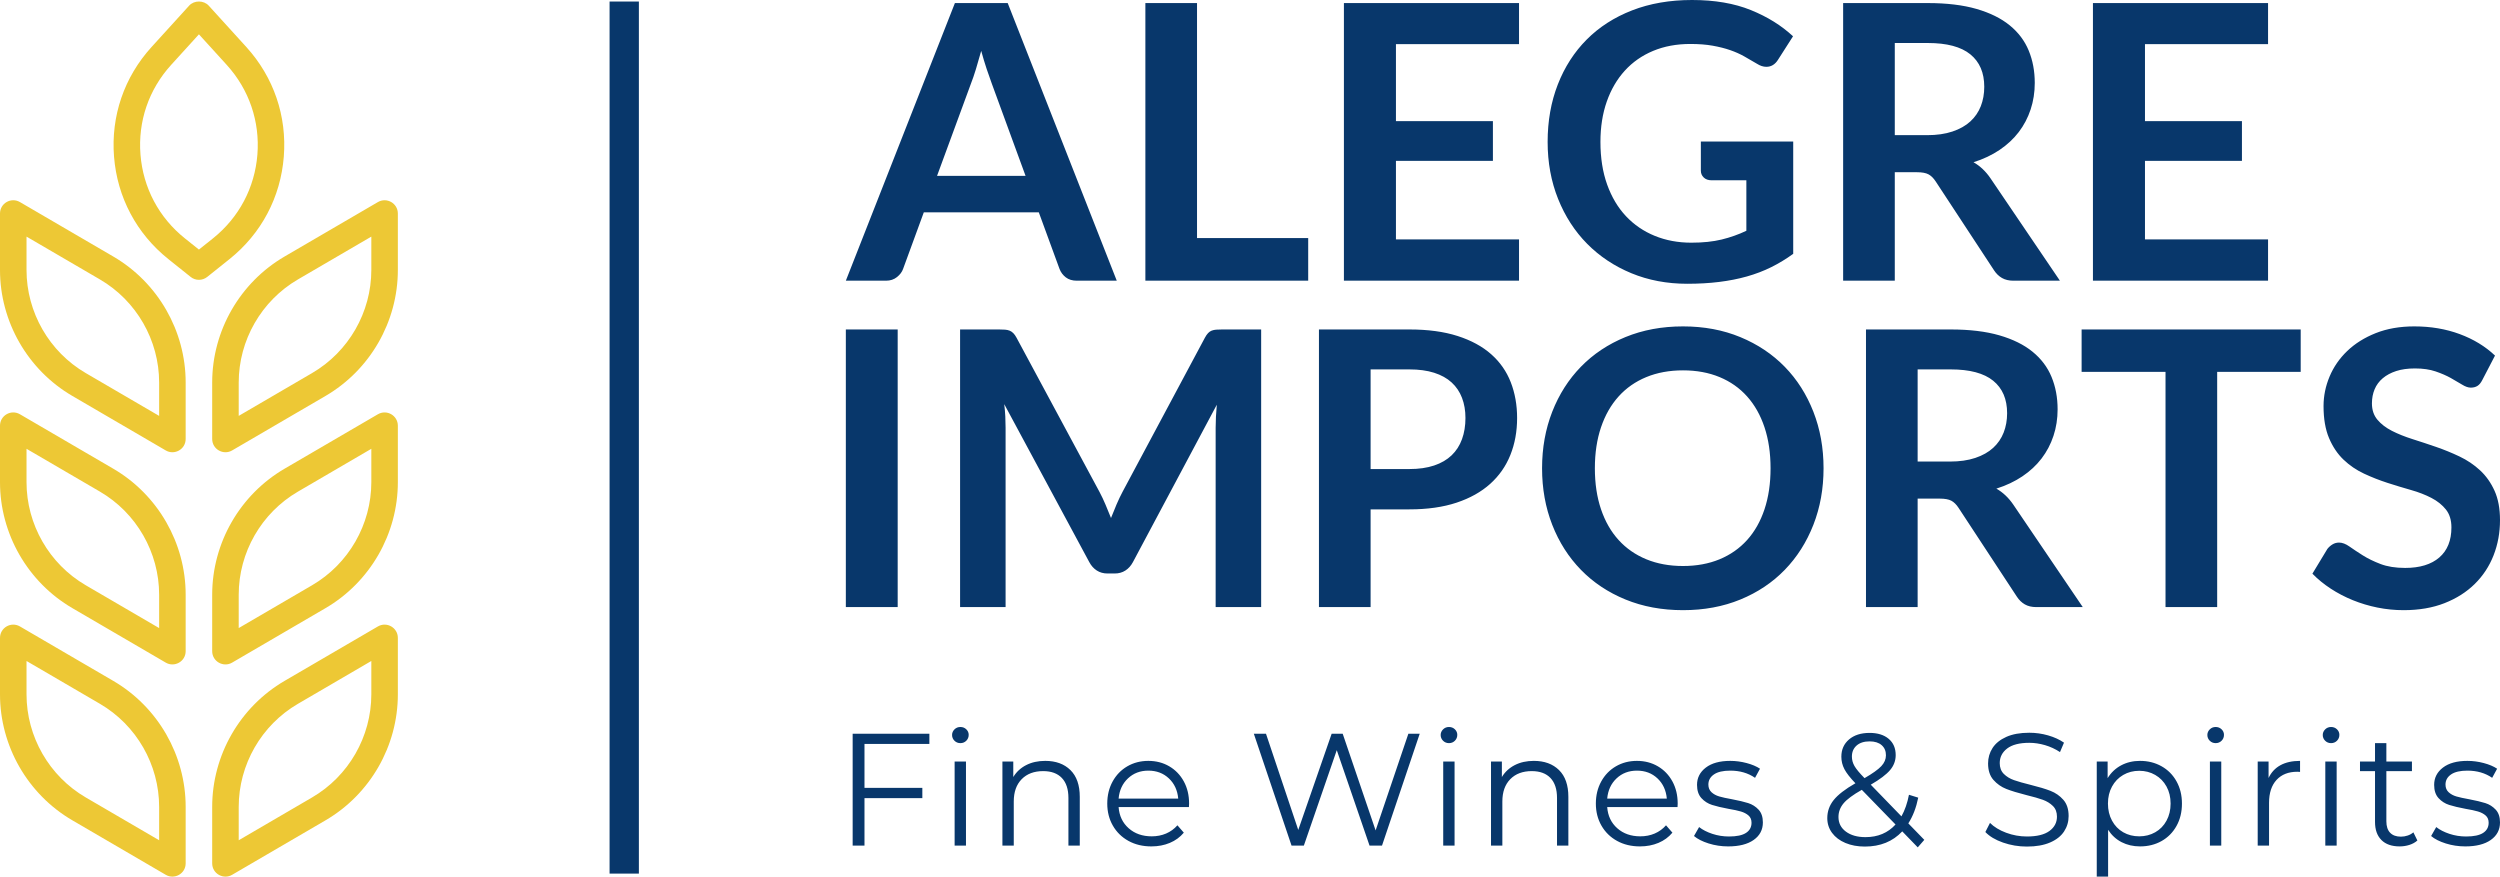<svg viewBox="0 0 434.308 152.29" width="5000" height="1753.244" xmlns="http://www.w3.org/2000/svg" xmlns:xlink="http://www.w3.org/1999/xlink" preserveAspectRatio="none"><defs></defs><style>.aIptOCySncolors-0 {fill:#EDC835;fill-opacity:1;}.companyName {fill:#08376B;fill-opacity:1;}.shapeStroke-str {stroke:#08376B;stroke-opacity:1;}.text {fill:#08376B;fill-opacity:1;}</style><g opacity="1" transform="rotate(0 0 0.263)">
<svg width="69.116" height="152.026" x="0" y="0.263" version="1.1" preserveAspectRatio="none" viewBox="35 17.013 30 65.988">
  <g transform="matrix(1 0 0 1 0 0)" class="aIptOCySncolors-0"><path d="M56.4,28.714c0.242-3.061-0.762-5.997-2.825-8.269l-2.835-3.119c-0.379-0.417-1.101-0.417-1.479,0l-2.835,3.119  c-2.065,2.272-3.069,5.208-2.827,8.269c0.242,3.061,1.697,5.802,4.094,7.72l1.683,1.346c0.364,0.294,0.882,0.292,1.249,0.001  l1.684-1.346C54.705,34.517,56.158,31.775,56.4,28.714z M51.059,34.873L50,35.719l-1.058-0.846  c-1.961-1.569-3.151-3.813-3.349-6.316c-0.199-2.504,0.623-4.907,2.312-6.765L50,19.487l2.096,2.305  c1.688,1.858,2.51,4.261,2.313,6.765C54.209,31.061,53.02,33.304,51.059,34.873z M63.496,32.136l-7.039,4.106  C53.091,38.206,51,41.846,51,45.744V50c0,0.786,0.854,1.246,1.504,0.864l7.039-4.106C62.909,44.794,65,41.154,65,37.256V33  C65,32.23,64.165,31.749,63.496,32.136z M63,37.256c0,3.189-1.711,6.167-4.465,7.774L53,48.259v-2.515  c0-3.189,1.711-6.167,4.465-7.774L63,34.741V37.256z M63.496,48.136l-7.039,4.106C53.091,54.206,51,57.846,51,61.744V66  c0,0.786,0.854,1.247,1.504,0.864l7.039-4.106C62.909,60.794,65,57.154,65,53.256V49C65,48.23,64.165,47.749,63.496,48.136z   M63,53.256c0,3.189-1.711,6.167-4.465,7.773L53,64.259v-2.515c0-3.189,1.711-6.167,4.465-7.773L63,50.741V53.256z M63.496,64.136  l-7.039,4.106C53.091,70.206,51,73.846,51,77.744V82c0,0.786,0.854,1.247,1.504,0.864l7.039-4.106  C62.909,76.794,65,73.154,65,69.256V65C65,64.229,64.164,63.749,63.496,64.136z M63,69.256c0,3.189-1.711,6.167-4.465,7.773  L53,80.259v-2.515c0-3.189,1.711-6.167,4.465-7.773L63,66.741V69.256z M43.542,36.242l-7.039-4.106C35.833,31.748,35,32.229,35,33  v4.256c0,3.897,2.091,7.538,5.458,9.501l7.039,4.106C48.144,51.247,49,50.788,49,50v-4.256C49,41.847,46.909,38.206,43.542,36.242z   M47,48.259l-5.535-3.229C38.711,43.424,37,40.445,37,37.256v-2.515l5.535,3.229C45.289,39.576,47,42.555,47,45.744V48.259z   M43.542,52.242l-7.039-4.106C35.833,47.748,35,48.229,35,49v4.256c0,3.896,2.091,7.538,5.458,9.501l7.039,4.106  C48.144,67.247,49,66.788,49,66v-4.256C49,57.848,46.909,54.206,43.542,52.242z M47,64.259l-5.535-3.229  C38.711,59.424,37,56.445,37,53.256v-2.515l5.535,3.229C45.289,55.576,47,58.555,47,61.744V64.259z M43.542,68.242l-7.039-4.106  C35.835,63.749,35,64.228,35,65v4.256c0,3.896,2.091,7.538,5.458,9.501l7.039,4.106C48.144,83.247,49,82.788,49,82v-4.256  C49,73.848,46.909,70.206,43.542,68.242z M47,80.259l-5.535-3.229C38.711,75.424,37,72.445,37,69.256v-2.515l5.535,3.229  C45.289,71.576,47,74.555,47,77.744V80.259z"></path></g>
</svg>
</g><g opacity="1" transform="rotate(0 146.942 0)">
<svg width="287.366" height="106" x="146.942" y="0" version="1.1" preserveAspectRatio="none" viewBox="3.58 -29.24 172.3 63.56">
  <g transform="matrix(1 0 0 1 0 0)" class="companyName"><path d="M20.44-28.92L31.80 0L27.64 0Q26.94 0 26.49-0.35Q26.04-0.70 25.84-1.22L25.84-1.22L23.68-7.12L11.70-7.12L9.54-1.22Q9.38-0.76 8.91-0.38Q8.44 0 7.76 0L7.76 0L3.58 0L14.94-28.92L20.44-28.92ZM16.60-20.50L13.08-10.92L22.30-10.92L18.78-20.54Q18.54-21.18 18.25-22.05Q17.96-22.92 17.68-23.94L17.68-23.94Q17.40-22.92 17.13-22.04Q16.86-21.16 16.60-20.50L16.60-20.50Z M40.16-28.92L40.16-4.44L51.74-4.44L51.74 0L34.78 0L34.78-28.92L40.16-28.92Z M55.46-28.92L73.70-28.92L73.70-24.64L60.88-24.64L60.88-16.62L70.98-16.62L70.98-12.48L60.88-12.48L60.88-4.30L73.70-4.30L73.70 0L55.46 0L55.46-28.92Z M91.64-3.96L91.64-3.96Q93.46-3.96 94.81-4.29Q96.16-4.62 97.38-5.20L97.38-5.20L97.38-10.46L93.76-10.46Q93.24-10.46 92.94-10.75Q92.64-11.04 92.64-11.46L92.64-11.46L92.64-14.50L102.26-14.50L102.26-2.80Q101.16-2 99.97-1.41Q98.78-0.82 97.43-0.44Q96.08-0.06 94.54 0.13Q93 0.32 91.22 0.32L91.22 0.32Q88.06 0.32 85.40-0.78Q82.74-1.88 80.80-3.84Q78.86-5.80 77.77-8.52Q76.68-11.24 76.68-14.46L76.68-14.46Q76.68-17.72 77.74-20.44Q78.80-23.16 80.75-25.12Q82.70-27.08 85.48-28.16Q88.26-29.24 91.72-29.24L91.72-29.24Q95.26-29.24 97.85-28.19Q100.44-27.14 102.24-25.46L102.24-25.46L100.68-23.02Q100.22-22.28 99.46-22.28L99.46-22.28Q98.98-22.28 98.48-22.60L98.48-22.60Q97.84-22.98 97.17-23.36Q96.50-23.74 95.69-24.02Q94.88-24.30 93.87-24.48Q92.86-24.66 91.54-24.66L91.54-24.66Q89.40-24.66 87.67-23.94Q85.94-23.22 84.72-21.88Q83.50-20.54 82.84-18.66Q82.18-16.78 82.18-14.46L82.18-14.46Q82.18-11.96 82.88-10.01Q83.58-8.06 84.84-6.72Q86.10-5.38 87.84-4.67Q89.58-3.96 91.64-3.96Z M115.14-11.30L112.84-11.30L112.84 0L107.46 0L107.46-28.92L116.28-28.92Q119.24-28.92 121.35-28.31Q123.46-27.70 124.81-26.60Q126.16-25.50 126.79-23.97Q127.42-22.44 127.42-20.60L127.42-20.60Q127.42-19.14 126.99-17.84Q126.56-16.54 125.75-15.48Q124.94-14.42 123.75-13.62Q122.56-12.82 121.04-12.34L121.04-12.34Q122.06-11.76 122.80-10.68L122.80-10.68L130.04 0L125.20 0Q124.50 0 124.01-0.28Q123.52-0.56 123.18-1.08L123.18-1.08L117.10-10.34Q116.76-10.86 116.35-11.08Q115.94-11.30 115.14-11.30L115.14-11.30ZM112.84-24.76L112.84-15.16L116.20-15.16Q117.72-15.16 118.85-15.54Q119.98-15.92 120.71-16.59Q121.44-17.26 121.80-18.18Q122.16-19.10 122.16-20.20L122.16-20.20Q122.16-22.40 120.71-23.58Q119.26-24.76 116.28-24.76L116.28-24.76L112.84-24.76Z M133.48-28.92L151.72-28.92L151.72-24.64L138.90-24.64L138.90-16.62L149-16.62L149-12.48L138.90-12.48L138.90-4.30L151.72-4.30L151.72 0L133.48 0L133.48-28.92Z M8.98 5.08L8.98 34L3.58 34L3.58 5.08L8.98 5.08Z M30 22L30 22Q30.34 22.64 30.63 23.33Q30.92 24.02 31.20 24.72L31.20 24.72Q31.48 24 31.78 23.30Q32.08 22.60 32.42 21.96L32.42 21.96L40.98 5.94Q41.14 5.64 41.31 5.46Q41.48 5.28 41.69 5.20Q41.90 5.12 42.16 5.10Q42.42 5.08 42.78 5.08L42.78 5.08L46.84 5.08L46.84 34L42.10 34L42.10 15.32Q42.10 14.80 42.13 14.18Q42.16 13.56 42.22 12.92L42.22 12.92L33.48 29.32Q33.18 29.88 32.70 30.19Q32.22 30.50 31.58 30.50L31.58 30.50L30.84 30.50Q30.20 30.50 29.72 30.19Q29.24 29.88 28.94 29.32L28.94 29.32L20.08 12.86Q20.16 13.52 20.19 14.15Q20.22 14.78 20.22 15.32L20.22 15.32L20.22 34L15.48 34L15.48 5.08L19.54 5.08Q19.90 5.08 20.16 5.10Q20.42 5.12 20.63 5.20Q20.84 5.28 21.02 5.46Q21.20 5.64 21.36 5.94L21.36 5.94L30 22Z M62.28 23.82L58.24 23.82L58.24 34L52.86 34L52.86 5.08L62.28 5.08Q65.18 5.08 67.30 5.76Q69.42 6.44 70.80 7.66Q72.18 8.88 72.84 10.58Q73.50 12.28 73.50 14.30L73.50 14.30Q73.50 16.40 72.80 18.15Q72.10 19.90 70.70 21.16Q69.30 22.42 67.20 23.12Q65.10 23.82 62.28 23.82L62.28 23.82ZM58.24 9.24L58.24 19.62L62.28 19.62Q63.76 19.62 64.86 19.25Q65.96 18.88 66.68 18.19Q67.40 17.50 67.76 16.51Q68.12 15.52 68.12 14.30L68.12 14.30Q68.12 13.14 67.76 12.20Q67.40 11.26 66.68 10.60Q65.96 9.94 64.86 9.59Q63.76 9.24 62.28 9.24L62.28 9.24L58.24 9.24Z M105.42 19.54L105.42 19.54Q105.42 22.72 104.36 25.43Q103.30 28.14 101.38 30.12Q99.46 32.10 96.76 33.21Q94.06 34.32 90.78 34.32L90.78 34.32Q87.50 34.32 84.79 33.21Q82.08 32.10 80.15 30.12Q78.22 28.14 77.16 25.43Q76.10 22.72 76.10 19.54L76.10 19.54Q76.10 16.36 77.16 13.65Q78.22 10.94 80.15 8.96Q82.08 6.98 84.79 5.87Q87.50 4.76 90.78 4.76L90.78 4.76Q94.06 4.76 96.76 5.88Q99.46 7 101.38 8.97Q103.30 10.94 104.36 13.65Q105.42 16.36 105.42 19.54ZM99.90 19.54L99.90 19.54Q99.90 17.16 99.27 15.27Q98.64 13.38 97.46 12.06Q96.28 10.74 94.59 10.04Q92.90 9.34 90.78 9.34L90.78 9.34Q88.66 9.34 86.96 10.04Q85.26 10.74 84.07 12.06Q82.88 13.38 82.24 15.27Q81.60 17.16 81.60 19.54L81.60 19.54Q81.60 21.92 82.24 23.81Q82.88 25.70 84.07 27.01Q85.26 28.32 86.96 29.02Q88.66 29.72 90.78 29.72L90.78 29.72Q92.90 29.72 94.59 29.02Q96.28 28.32 97.46 27.01Q98.64 25.70 99.27 23.81Q99.90 21.92 99.90 19.54Z M117.52 22.70L115.22 22.70L115.22 34L109.84 34L109.84 5.08L118.66 5.08Q121.62 5.08 123.73 5.69Q125.84 6.30 127.19 7.40Q128.54 8.50 129.17 10.03Q129.80 11.56 129.80 13.40L129.80 13.40Q129.80 14.86 129.37 16.16Q128.94 17.46 128.13 18.52Q127.32 19.58 126.13 20.38Q124.94 21.18 123.42 21.66L123.42 21.66Q124.44 22.24 125.18 23.32L125.18 23.32L132.42 34L127.58 34Q126.88 34 126.39 33.72Q125.90 33.44 125.56 32.92L125.56 32.92L119.48 23.66Q119.14 23.14 118.73 22.92Q118.32 22.70 117.52 22.70L117.52 22.70ZM115.22 9.24L115.22 18.84L118.58 18.84Q120.10 18.84 121.23 18.46Q122.36 18.08 123.09 17.41Q123.82 16.74 124.18 15.82Q124.54 14.90 124.54 13.80L124.54 13.80Q124.54 11.60 123.09 10.42Q121.64 9.24 118.66 9.24L118.66 9.24L115.22 9.24Z M132.30 5.08L155.12 5.08L155.12 9.50L146.42 9.50L146.42 34L141.04 34L141.04 9.50L132.30 9.50L132.30 5.08Z M175.36 7.80L174.04 10.34Q173.82 10.78 173.53 10.96Q173.24 11.14 172.84 11.14L172.84 11.14Q172.44 11.14 171.94 10.83Q171.44 10.52 170.76 10.14Q170.08 9.76 169.17 9.45Q168.26 9.14 167.02 9.14L167.02 9.14Q165.90 9.14 165.07 9.41Q164.24 9.68 163.67 10.16Q163.10 10.64 162.82 11.31Q162.54 11.98 162.54 12.78L162.54 12.78Q162.54 13.80 163.11 14.48Q163.68 15.16 164.62 15.64Q165.56 16.12 166.76 16.50Q167.96 16.88 169.21 17.31Q170.46 17.74 171.66 18.31Q172.86 18.88 173.80 19.75Q174.74 20.62 175.31 21.88Q175.88 23.14 175.88 24.94L175.88 24.94Q175.88 26.90 175.21 28.61Q174.54 30.32 173.25 31.59Q171.96 32.86 170.10 33.59Q168.24 34.32 165.84 34.32L165.84 34.32Q164.46 34.32 163.12 34.05Q161.78 33.78 160.55 33.28Q159.32 32.78 158.25 32.08Q157.18 31.38 156.34 30.52L156.34 30.52L157.90 27.94Q158.12 27.66 158.43 27.47Q158.74 27.28 159.12 27.28L159.12 27.28Q159.62 27.28 160.20 27.69Q160.78 28.10 161.57 28.60Q162.36 29.10 163.43 29.51Q164.50 29.92 166 29.92L166 29.92Q168.30 29.92 169.56 28.83Q170.82 27.74 170.82 25.70L170.82 25.70Q170.82 24.56 170.25 23.84Q169.68 23.12 168.74 22.63Q167.80 22.14 166.60 21.80Q165.40 21.46 164.16 21.06Q162.92 20.66 161.72 20.10Q160.52 19.54 159.58 18.64Q158.64 17.74 158.07 16.39Q157.50 15.04 157.50 13.06L157.50 13.06Q157.50 11.48 158.13 9.98Q158.76 8.48 159.97 7.32Q161.18 6.16 162.94 5.46Q164.70 4.76 166.96 4.76L166.96 4.76Q169.52 4.76 171.68 5.56Q173.84 6.36 175.36 7.80L175.36 7.80Z"/></g>
</svg>
</g><g opacity="1" transform="rotate(0 105.897 0.263)">
<svg width="5.091" height="151.5" x="105.897" y="0.263" version="1.1" preserveAspectRatio="none" viewBox="0 0 5.091 151.5">
  <rect x="0" y="0" width="5.091" height="151.5" class="companyName shapeStroke-str" style="stroke-width:0;" rx="0px" ry="0px" />
</svg>
</g><g opacity="1" transform="rotate(0 148.126 126.295)">
<svg width="286.182" height="25.995" x="148.126" y="126.295" version="1.1" preserveAspectRatio="none" viewBox="4.56 -29.68 412.28 37.44">
  <g transform="matrix(1 0 0 1 0 0)" class="text"><path d="M23.76-25.44L7.52-25.44L7.52-14.44L22-14.44L22-11.88L7.52-11.88L7.52 0L4.56 0L4.56-28L23.76-28L23.76-25.44Z M30.08 0L30.08-21.04L32.92-21.04L32.92 0L30.08 0ZM31.52-25.64Q30.64-25.64 30.04-26.24Q29.44-26.84 29.44-27.68L29.44-27.68Q29.44-28.48 30.04-29.08Q30.64-29.68 31.52-29.68L31.52-29.68Q32.40-29.68 33-29.10Q33.60-28.52 33.60-27.72L33.60-27.72Q33.60-26.84 33-26.24Q32.40-25.64 31.52-25.64L31.52-25.64Z M52.76-21.20Q56.72-21.20 59.06-18.90Q61.40-16.60 61.40-12.20L61.40-12.20L61.40 0L58.56 0L58.56-11.92Q58.56-15.20 56.92-16.92Q55.28-18.64 52.24-18.64L52.24-18.64Q48.84-18.64 46.86-16.62Q44.88-14.60 44.88-11.04L44.88-11.04L44.88 0L42.04 0L42.04-21.04L44.76-21.04L44.76-17.16Q45.92-19.08 47.98-20.14Q50.04-21.20 52.76-21.20L52.76-21.20Z M88.76-10.52L88.72-9.64L71.12-9.64Q71.36-6.36 73.64-4.34Q75.92-2.32 79.40-2.32L79.40-2.32Q81.36-2.32 83.00-3.02Q84.64-3.72 85.84-5.08L85.84-5.08L87.44-3.24Q86.04-1.56 83.94-0.68Q81.84 0.20 79.32 0.20L79.32 0.20Q76.08 0.20 73.58-1.18Q71.08-2.56 69.68-5Q68.28-7.44 68.28-10.52L68.28-10.52Q68.28-13.60 69.62-16.04Q70.96-18.48 73.30-19.84Q75.64-21.20 78.56-21.20L78.56-21.20Q81.48-21.20 83.80-19.84Q86.12-18.48 87.44-16.06Q88.76-13.64 88.76-10.52L88.76-10.52ZM78.56-18.76Q75.52-18.76 73.46-16.82Q71.40-14.88 71.12-11.76L71.12-11.76L86.04-11.76Q85.76-14.88 83.70-16.82Q81.64-18.76 78.56-18.76L78.56-18.76Z M143.64-28L146.48-28L137.04 0L133.92 0L125.72-23.88L117.48 0L114.40 0L104.96-28L108.00-28L116.08-3.92L124.44-28L127.20-28L135.44-3.80L143.64-28Z M152.36 0L152.36-21.04L155.20-21.04L155.20 0L152.36 0ZM153.80-25.64Q152.92-25.64 152.32-26.24Q151.72-26.84 151.72-27.68L151.72-27.68Q151.72-28.48 152.32-29.08Q152.92-29.68 153.80-29.68L153.80-29.68Q154.68-29.68 155.28-29.10Q155.88-28.52 155.88-27.72L155.88-27.72Q155.88-26.84 155.28-26.24Q154.68-25.64 153.80-25.64L153.80-25.64Z M175.04-21.20Q179-21.20 181.34-18.90Q183.68-16.60 183.68-12.20L183.68-12.20L183.68 0L180.84 0L180.84-11.92Q180.84-15.20 179.20-16.92Q177.56-18.64 174.52-18.64L174.52-18.64Q171.12-18.64 169.14-16.62Q167.16-14.60 167.16-11.04L167.16-11.04L167.16 0L164.32 0L164.32-21.04L167.04-21.04L167.04-17.16Q168.20-19.08 170.26-20.14Q172.32-21.20 175.04-21.20L175.04-21.20Z M211.04-10.52L211-9.64L193.40-9.64Q193.64-6.36 195.92-4.34Q198.20-2.32 201.68-2.32L201.68-2.32Q203.64-2.32 205.28-3.02Q206.92-3.72 208.12-5.08L208.12-5.08L209.72-3.24Q208.32-1.56 206.22-0.68Q204.12 0.20 201.60 0.20L201.60 0.20Q198.36 0.20 195.86-1.18Q193.36-2.56 191.96-5Q190.56-7.44 190.56-10.52L190.56-10.52Q190.56-13.60 191.90-16.04Q193.24-18.48 195.58-19.84Q197.92-21.20 200.84-21.20L200.84-21.20Q203.76-21.20 206.08-19.84Q208.40-18.48 209.72-16.06Q211.04-13.64 211.04-10.52L211.04-10.52ZM200.84-18.76Q197.80-18.76 195.74-16.82Q193.68-14.88 193.40-11.76L193.40-11.76L208.32-11.76Q208.04-14.88 205.98-16.82Q203.92-18.76 200.84-18.76L200.84-18.76Z M223.68 0.20Q221.12 0.20 218.78-0.54Q216.44-1.28 215.12-2.40L215.12-2.40L216.40-4.64Q217.72-3.60 219.72-2.94Q221.72-2.28 223.88-2.28L223.88-2.28Q226.76-2.28 228.14-3.18Q229.52-4.08 229.52-5.72L229.52-5.72Q229.52-6.88 228.76-7.54Q228.00-8.20 226.84-8.54Q225.68-8.88 223.76-9.20L223.76-9.20Q221.20-9.68 219.64-10.18Q218.08-10.68 216.98-11.88Q215.88-13.08 215.88-15.20L215.88-15.20Q215.88-17.84 218.08-19.52Q220.28-21.20 224.20-21.20L224.20-21.20Q226.24-21.20 228.28-20.66Q230.32-20.12 231.64-19.24L231.64-19.24L230.40-16.96Q227.80-18.76 224.20-18.76L224.20-18.76Q221.48-18.76 220.10-17.80Q218.72-16.84 218.72-15.28L218.72-15.28Q218.72-14.08 219.50-13.36Q220.28-12.64 221.44-12.30Q222.60-11.96 224.64-11.60L224.64-11.60Q227.16-11.12 228.68-10.64Q230.20-10.16 231.28-9Q232.36-7.84 232.36-5.80L232.36-5.80Q232.36-3.04 230.06-1.42Q227.76 0.20 223.68 0.20L223.68 0.20Z M272.76-1.44L271.12 0.44L267.24-3.56Q263.68 0.24 257.88 0.24L257.88 0.24Q255.16 0.24 253.02-0.66Q250.88-1.56 249.68-3.18Q248.48-4.80 248.48-6.88L248.48-6.88Q248.48-9.40 250.08-11.40Q251.68-13.40 255.52-15.60L255.52-15.60Q253.52-17.68 252.76-19.14Q252.00-20.60 252.00-22.24L252.00-22.24Q252.00-24.92 253.92-26.56Q255.84-28.20 259.08-28.20L259.08-28.20Q262.08-28.20 263.84-26.72Q265.60-25.24 265.60-22.64L265.60-22.64Q265.60-20.56 264.20-18.90Q262.80-17.24 259.36-15.24L259.36-15.24L267.04-7.32Q268.32-9.60 268.92-12.72L268.92-12.72L271.24-12Q270.48-8.24 268.76-5.56L268.76-5.56L272.76-1.44ZM259.08-26.08Q257.00-26.08 255.82-25.04Q254.64-24 254.64-22.28L254.64-22.28Q254.64-21.04 255.28-19.92Q255.92-18.80 257.80-16.88L257.80-16.88Q260.84-18.64 262.00-19.88Q263.16-21.12 263.16-22.60L263.16-22.60Q263.16-24.20 262.08-25.14Q261.00-26.08 259.08-26.08L259.08-26.08ZM258.04-2.12Q262.68-2.12 265.56-5.28L265.56-5.28L257.12-13.96Q253.80-12.08 252.54-10.56Q251.28-9.04 251.28-7.16L251.28-7.16Q251.28-4.88 253.14-3.50Q255.00-2.12 258.04-2.12L258.04-2.12Z M298.44 0.24Q295.32 0.24 292.46-0.76Q289.60-1.76 288.04-3.40L288.04-3.40L289.20-5.68Q290.72-4.16 293.24-3.22Q295.76-2.28 298.44-2.28L298.44-2.28Q302.20-2.28 304.08-3.66Q305.96-5.04 305.96-7.24L305.96-7.24Q305.96-8.92 304.94-9.92Q303.92-10.92 302.44-11.46Q300.96-12 298.32-12.64L298.32-12.64Q295.16-13.44 293.28-14.18Q291.40-14.92 290.06-16.44Q288.72-17.96 288.72-20.56L288.72-20.56Q288.72-22.68 289.84-24.42Q290.96-26.16 293.28-27.20Q295.60-28.24 299.04-28.24L299.04-28.24Q301.44-28.24 303.74-27.58Q306.04-26.92 307.72-25.76L307.72-25.76L306.72-23.40Q304.96-24.56 302.96-25.14Q300.96-25.72 299.04-25.72L299.04-25.72Q295.36-25.72 293.50-24.30Q291.64-22.88 291.64-20.64L291.64-20.64Q291.64-18.96 292.66-17.94Q293.68-16.92 295.22-16.38Q296.76-15.84 299.36-15.20L299.36-15.20Q302.44-14.44 304.34-13.70Q306.24-12.96 307.56-11.46Q308.88-9.96 308.88-7.40L308.88-7.40Q308.88-5.28 307.74-3.54Q306.60-1.80 304.24-0.78Q301.88 0.24 298.44 0.24L298.44 0.24Z M326.76-21.20Q329.72-21.20 332.12-19.86Q334.52-18.52 335.88-16.08Q337.24-13.64 337.24-10.52L337.24-10.52Q337.24-7.36 335.88-4.92Q334.52-2.48 332.14-1.14Q329.76 0.20 326.76 0.20L326.76 0.20Q324.20 0.20 322.14-0.86Q320.08-1.92 318.76-3.96L318.76-3.96L318.76 7.76L315.92 7.76L315.92-21.04L318.64-21.04L318.64-16.88Q319.92-18.96 322.02-20.08Q324.12-21.20 326.76-21.20L326.76-21.20ZM326.56-2.32Q328.76-2.32 330.56-3.34Q332.36-4.36 333.38-6.24Q334.40-8.12 334.40-10.52L334.40-10.52Q334.40-12.92 333.38-14.78Q332.36-16.64 330.56-17.68Q328.76-18.72 326.56-18.72L326.56-18.72Q324.32-18.72 322.54-17.68Q320.76-16.64 319.74-14.78Q318.72-12.92 318.72-10.52L318.72-10.52Q318.72-8.12 319.74-6.24Q320.76-4.36 322.54-3.34Q324.32-2.32 326.56-2.32L326.56-2.32Z M344.24 0L344.24-21.04L347.08-21.04L347.08 0L344.24 0ZM345.68-25.64Q344.80-25.64 344.20-26.24Q343.60-26.84 343.60-27.68L343.60-27.68Q343.60-28.48 344.20-29.08Q344.80-29.68 345.68-29.68L345.68-29.68Q346.56-29.68 347.16-29.10Q347.76-28.52 347.76-27.72L347.76-27.72Q347.76-26.84 347.16-26.24Q346.56-25.64 345.68-25.64L345.68-25.64Z M358.92-16.92Q359.92-19.04 361.90-20.12Q363.88-21.20 366.80-21.20L366.80-21.20L366.80-18.44L366.12-18.48Q362.80-18.48 360.92-16.44Q359.04-14.40 359.04-10.72L359.04-10.72L359.04 0L356.20 0L356.20-21.04L358.92-21.04L358.92-16.92Z M373.12 0L373.12-21.04L375.96-21.04L375.96 0L373.12 0ZM374.56-25.64Q373.68-25.64 373.08-26.24Q372.48-26.84 372.48-27.68L372.48-27.68Q372.48-28.48 373.08-29.08Q373.68-29.68 374.56-29.68L374.56-29.68Q375.44-29.68 376.04-29.10Q376.64-28.52 376.64-27.72L376.64-27.72Q376.64-26.84 376.04-26.24Q375.44-25.64 374.56-25.64L374.56-25.64Z M395.16-3.32L396.16-1.28Q395.36-0.56 394.18-0.18Q393.00 0.20 391.72 0.20L391.72 0.20Q388.76 0.20 387.16-1.40Q385.56-3 385.56-5.92L385.56-5.92L385.56-18.64L381.80-18.64L381.80-21.04L385.56-21.04L385.56-25.64L388.40-25.64L388.40-21.04L394.80-21.04L394.80-18.64L388.40-18.64L388.40-6.08Q388.40-4.20 389.34-3.22Q390.28-2.24 392.04-2.24L392.04-2.24Q392.92-2.24 393.74-2.52Q394.56-2.80 395.16-3.32L395.16-3.32Z M408.16 0.20Q405.60 0.20 403.26-0.54Q400.92-1.28 399.60-2.40L399.60-2.40L400.88-4.64Q402.20-3.60 404.20-2.94Q406.20-2.28 408.36-2.28L408.36-2.28Q411.24-2.28 412.62-3.18Q414.00-4.08 414.00-5.72L414.00-5.72Q414.00-6.88 413.24-7.54Q412.48-8.20 411.32-8.54Q410.16-8.88 408.24-9.20L408.24-9.20Q405.68-9.68 404.12-10.18Q402.56-10.68 401.46-11.88Q400.36-13.08 400.36-15.20L400.36-15.20Q400.36-17.84 402.56-19.52Q404.76-21.20 408.68-21.20L408.68-21.20Q410.72-21.20 412.76-20.66Q414.80-20.12 416.12-19.24L416.12-19.24L414.88-16.96Q412.28-18.76 408.68-18.76L408.68-18.76Q405.96-18.76 404.58-17.80Q403.20-16.84 403.20-15.28L403.20-15.28Q403.20-14.08 403.98-13.36Q404.76-12.64 405.92-12.30Q407.08-11.96 409.12-11.60L409.12-11.60Q411.64-11.12 413.16-10.64Q414.68-10.16 415.76-9Q416.84-7.84 416.84-5.80L416.84-5.80Q416.84-3.04 414.54-1.42Q412.24 0.20 408.16 0.20L408.16 0.20Z"/></g>
</svg>
</g></svg>